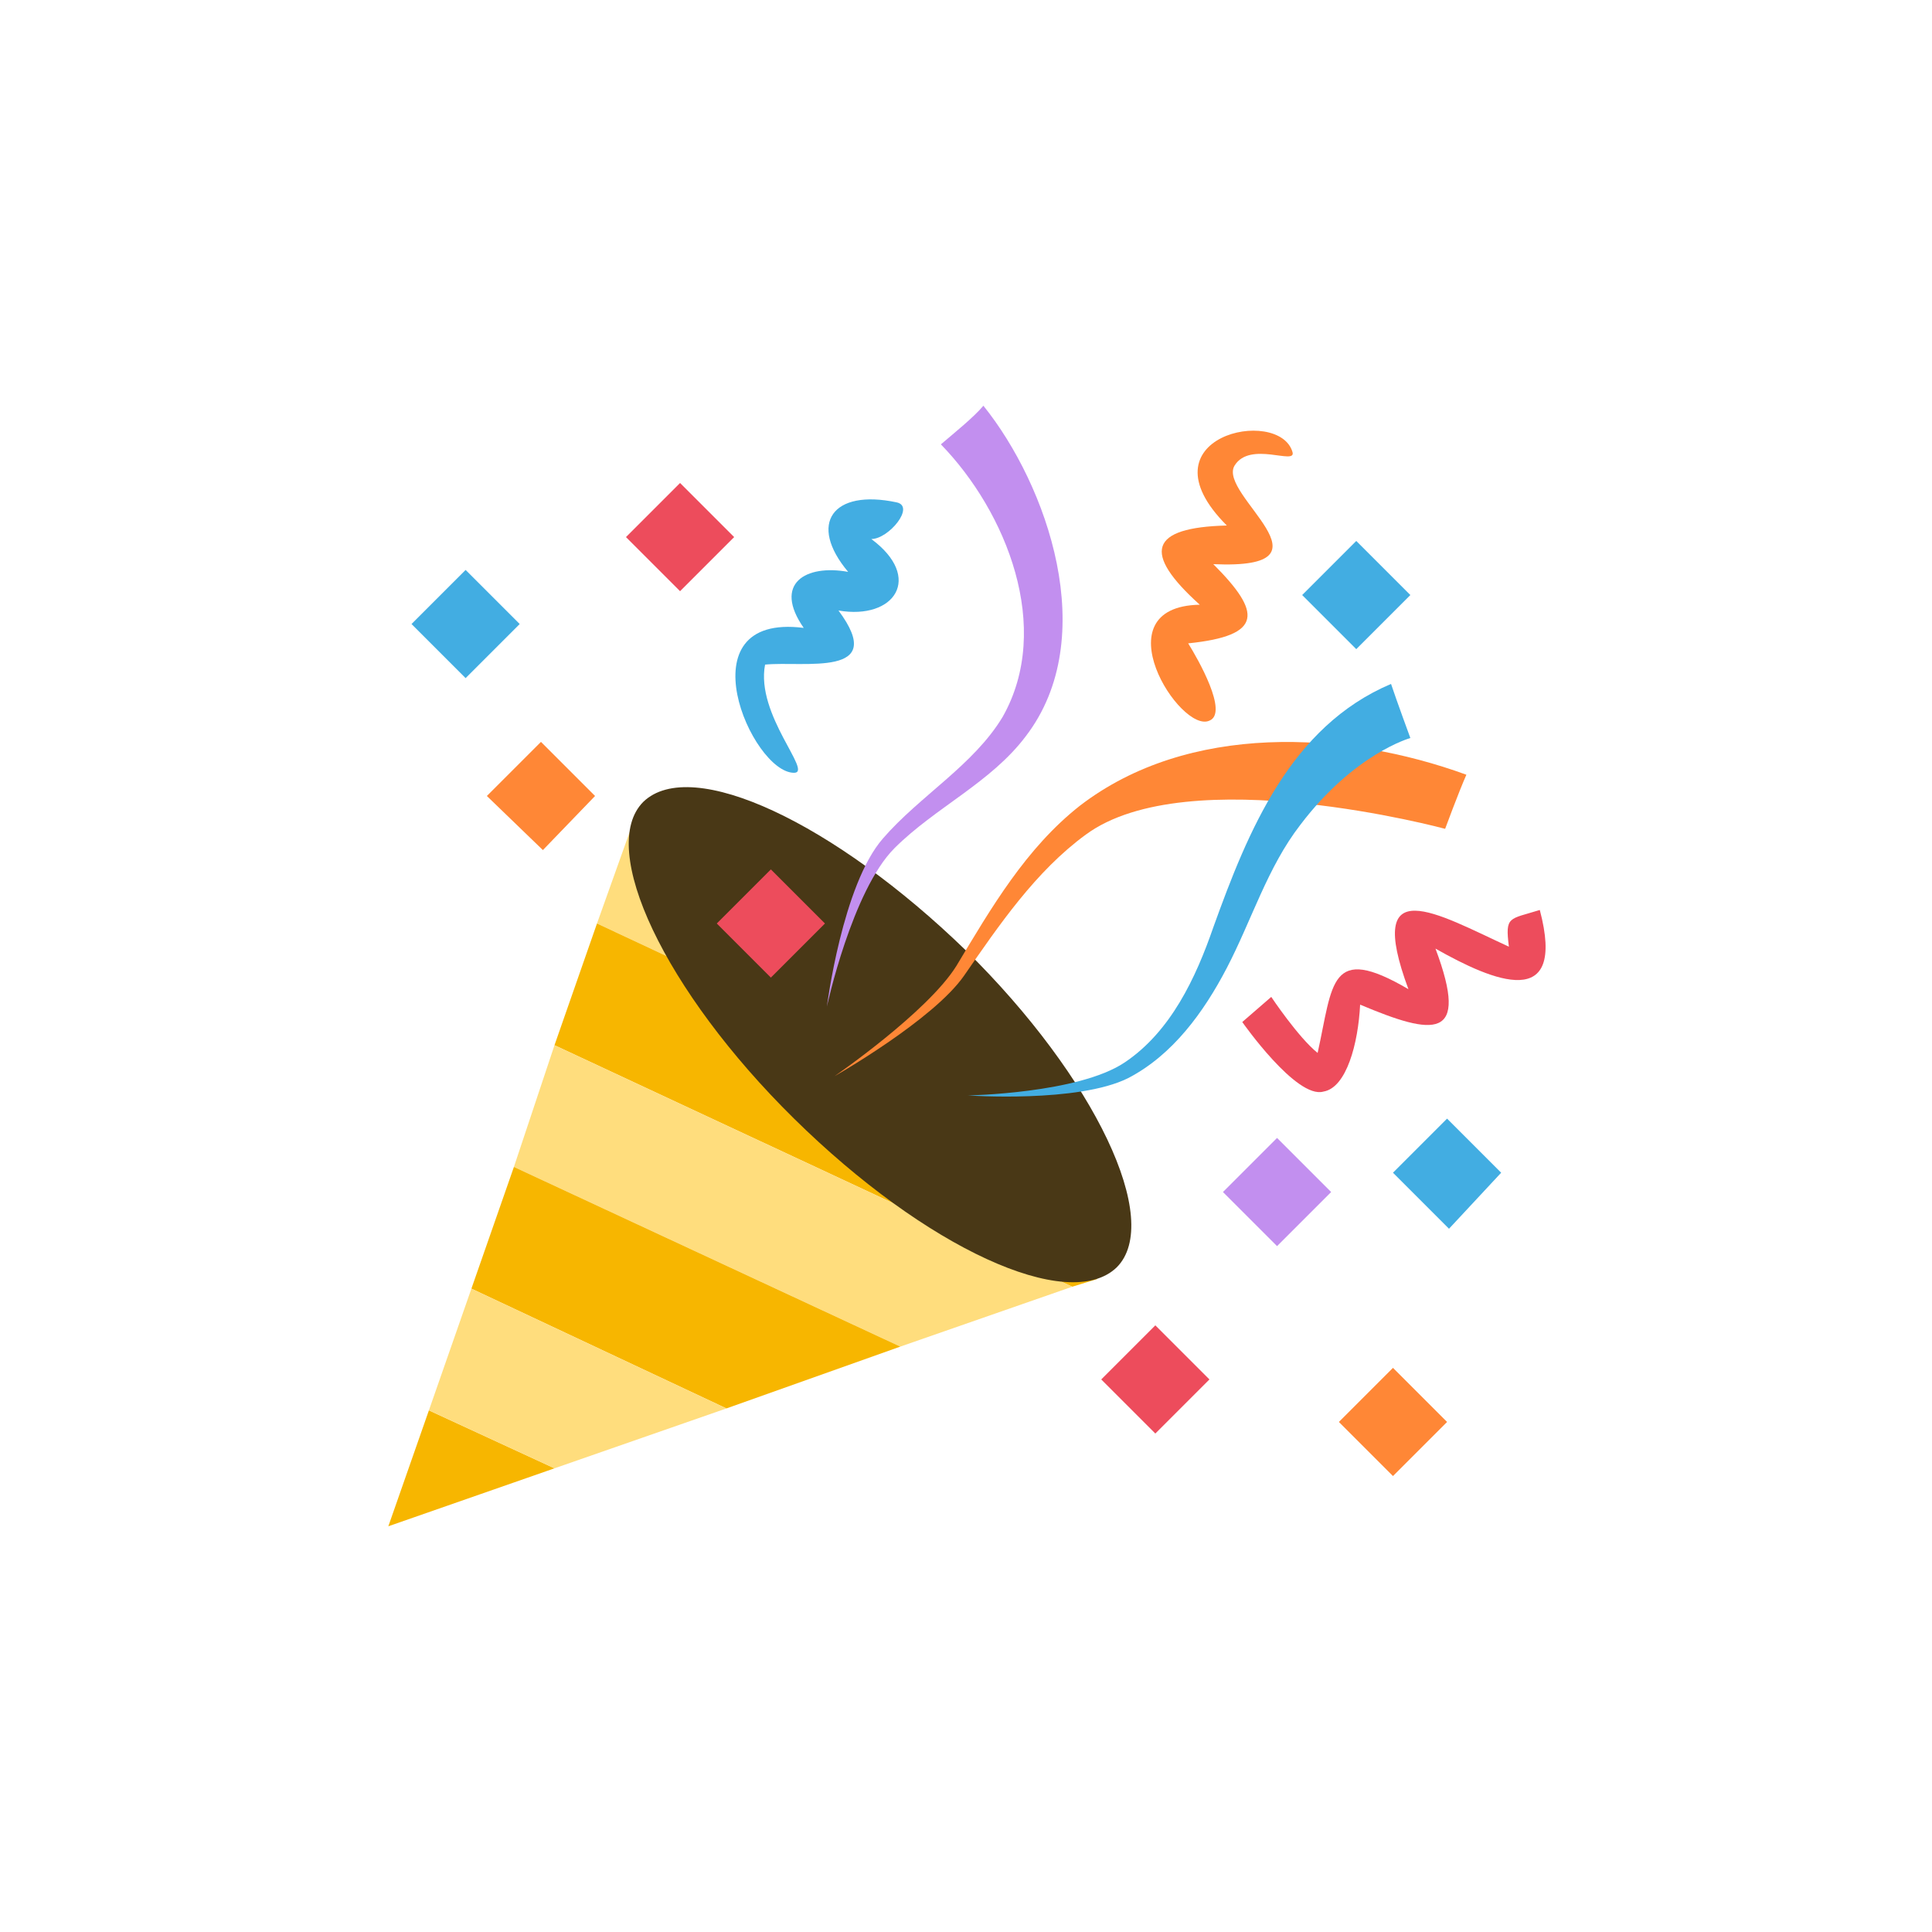 <?xml version="1.0" encoding="utf-8"?>
<!-- Generator: Adobe Illustrator 22.1.0, SVG Export Plug-In . SVG Version: 6.00 Build 0)  -->
<svg version="1.1" id="Layer_1" xmlns="http://www.w3.org/2000/svg" xmlns:xlink="http://www.w3.org/1999/xlink" x="0px" y="0px"
	 viewBox="0 0 100 100" style="enable-background:new 0 0 100 100;" xml:space="preserve">
<style type="text/css">
	.st0{fill:#F7B600;}
	.st1{fill:#FFDD7D;}
	.st2{fill:#493816;}
	.st3{fill:#42ADE2;}
	.st4{fill:#FF8736;}
	.st5{fill:#ED4C5C;}
	.st6{fill:#C28FEF;}
</style>
<g>
	<path class="st0" d="M20.1,79l8.6-3l-6.5-3L20.1,79z"/>
	<path class="st1" d="M45,54.4L32.9,42.2l-2,5.6L45,54.4z"/>
	<path class="st0" d="M30.9,47.8l-2.2,6.3l26.8,12.5l1.3-0.4L45,54.4L30.9,47.8z"/>
	<path class="st1" d="M26.6,60.4l20,9.3l8.9-3.1L28.7,54.1L26.6,60.4z"/>
	<path class="st0" d="M24.4,66.7l13.2,6.2l9-3.2l-20-9.3L24.4,66.7z"/>
	<path class="st1" d="M24.4,66.7L22.2,73l6.5,3l8.9-3.1L24.4,66.7z"/>
	<path class="st2" d="M50,49.2c6.7,6.6,10.2,14,7.8,16.4c-2.5,2.4-9.9-1-16.7-7.7c-6.7-6.6-10.2-14-7.8-16.4
		C35.8,39.1,43.2,42.6,50,49.2"/>
	<path class="st3" d="M41.6,32.5c-1.6-2.3,0.1-3.3,2.3-2.9c-2.1-2.5-0.8-4.3,2.5-3.6c1,0.2-0.4,1.9-1.3,1.9c2.7,2,1.2,4.2-1.7,3.7
		c2.6,3.5-1.8,2.6-3.8,2.8C39.1,37,42.1,40,41.1,40C38.9,40,35.3,31.7,41.6,32.5"/>
	<path class="st4" d="M62.6,37.3c-1.5,0.7-5.7-5.9-0.5-6c-3-2.7-2.6-4,1.4-4.1c-4.6-4.6,2.7-6.2,3.4-3.8c0.2,0.7-2.2-0.6-3,0.7
		c-0.9,1.5,5.6,5.4-1.1,5.1c2.5,2.5,2.6,3.7-1.3,4.1C62,34.1,63.6,36.9,62.6,37.3"/>
	<path class="st5" d="M64.3,52.9l1.5-1.3c0,0,1.4,2.1,2.4,2.9c0.8-3.6,0.6-5.7,4.7-3.3c-2.3-6.2,1.5-3.9,5.2-2.2
		c-0.2-1.6,0-1.4,1.6-1.9c1.4,5.3-2.4,3.7-5.4,2c1.8,4.8-0.1,4.5-3.9,2.9c-0.1,2-0.7,4.3-1.9,4.5C67.1,56.9,64.3,52.9,64.3,52.9"/>
	<path class="st6" d="M53.1,38.1c-1.8,2.4-4.7,3.7-6.8,5.8c-2.2,2.2-3.5,8.2-3.5,8.2s0.8-6.3,2.9-8.7c1.9-2.2,4.7-3.8,6.2-6.3
		c2.6-4.6,0.2-10.6-3.2-14.1c0.7-0.6,1.7-1.4,2.2-2C54.2,25.1,57,33,53.1,38.1"/>
	<path class="st4" d="M56.2,43.2c-2.6,1.9-4.5,4.7-6.3,7.3c-1.6,2.3-6.7,5.2-6.7,5.2s4.8-3.3,6.3-5.7c1.8-3,3.6-6.1,6.4-8.3
		c5.6-4.3,13.7-3.9,20-1.6c-0.4,0.9-1.1,2.8-1.1,2.8S61.5,39.3,56.2,43.2"/>
	<g>
		<path class="st3" d="M67.3,42.7c-1.7,2.2-2.5,4.9-3.8,7.4c-1.2,2.3-2.8,4.5-5.1,5.7c-2.6,1.3-8.3,0.9-8.3,0.9s5.7-0.1,8.1-1.7
			c2.4-1.6,3.7-4.4,4.6-7c1.8-5,4-10.4,9.2-12.6c0.3,0.9,1,2.8,1,2.8S70.1,39,67.3,42.7"/>
		<path class="st3" d="M21.3,32.3l2.8-2.8l2.8,2.8l-2.8,2.8L21.3,32.3z"/>
	</g>
	<path class="st4" d="M25.2,41.2l2.8-2.8l2.8,2.8L28.1,44L25.2,41.2z"/>
	<path class="st5" d="M32.4,27.8l2.8-2.8l2.8,2.8l-2.8,2.8L32.4,27.8z"/>
	<path class="st6" d="M63.3,61.7l2.8-2.8l2.8,2.8l-2.8,2.8L63.3,61.7z"/>
	<path class="st5" d="M57,71.4l2.8-2.8l2.8,2.8l-2.8,2.8L57,71.4z"/>
	<path class="st4" d="M69.3,73.6l2.8-2.8l2.8,2.8l-2.8,2.8L69.3,73.6z"/>
	<g>
		<path class="st3" d="M72.1,60.7l2.8-2.8l2.8,2.8L75,63.6L72.1,60.7z"/>
		<path class="st3" d="M67.4,30.8l2.8-2.8l2.8,2.8l-2.8,2.8L67.4,30.8z"/>
	</g>
	<path class="st5" d="M37.1,47.8l2.8-2.8l2.8,2.8l-2.8,2.8L37.1,47.8z"/>
</g>
</svg>
